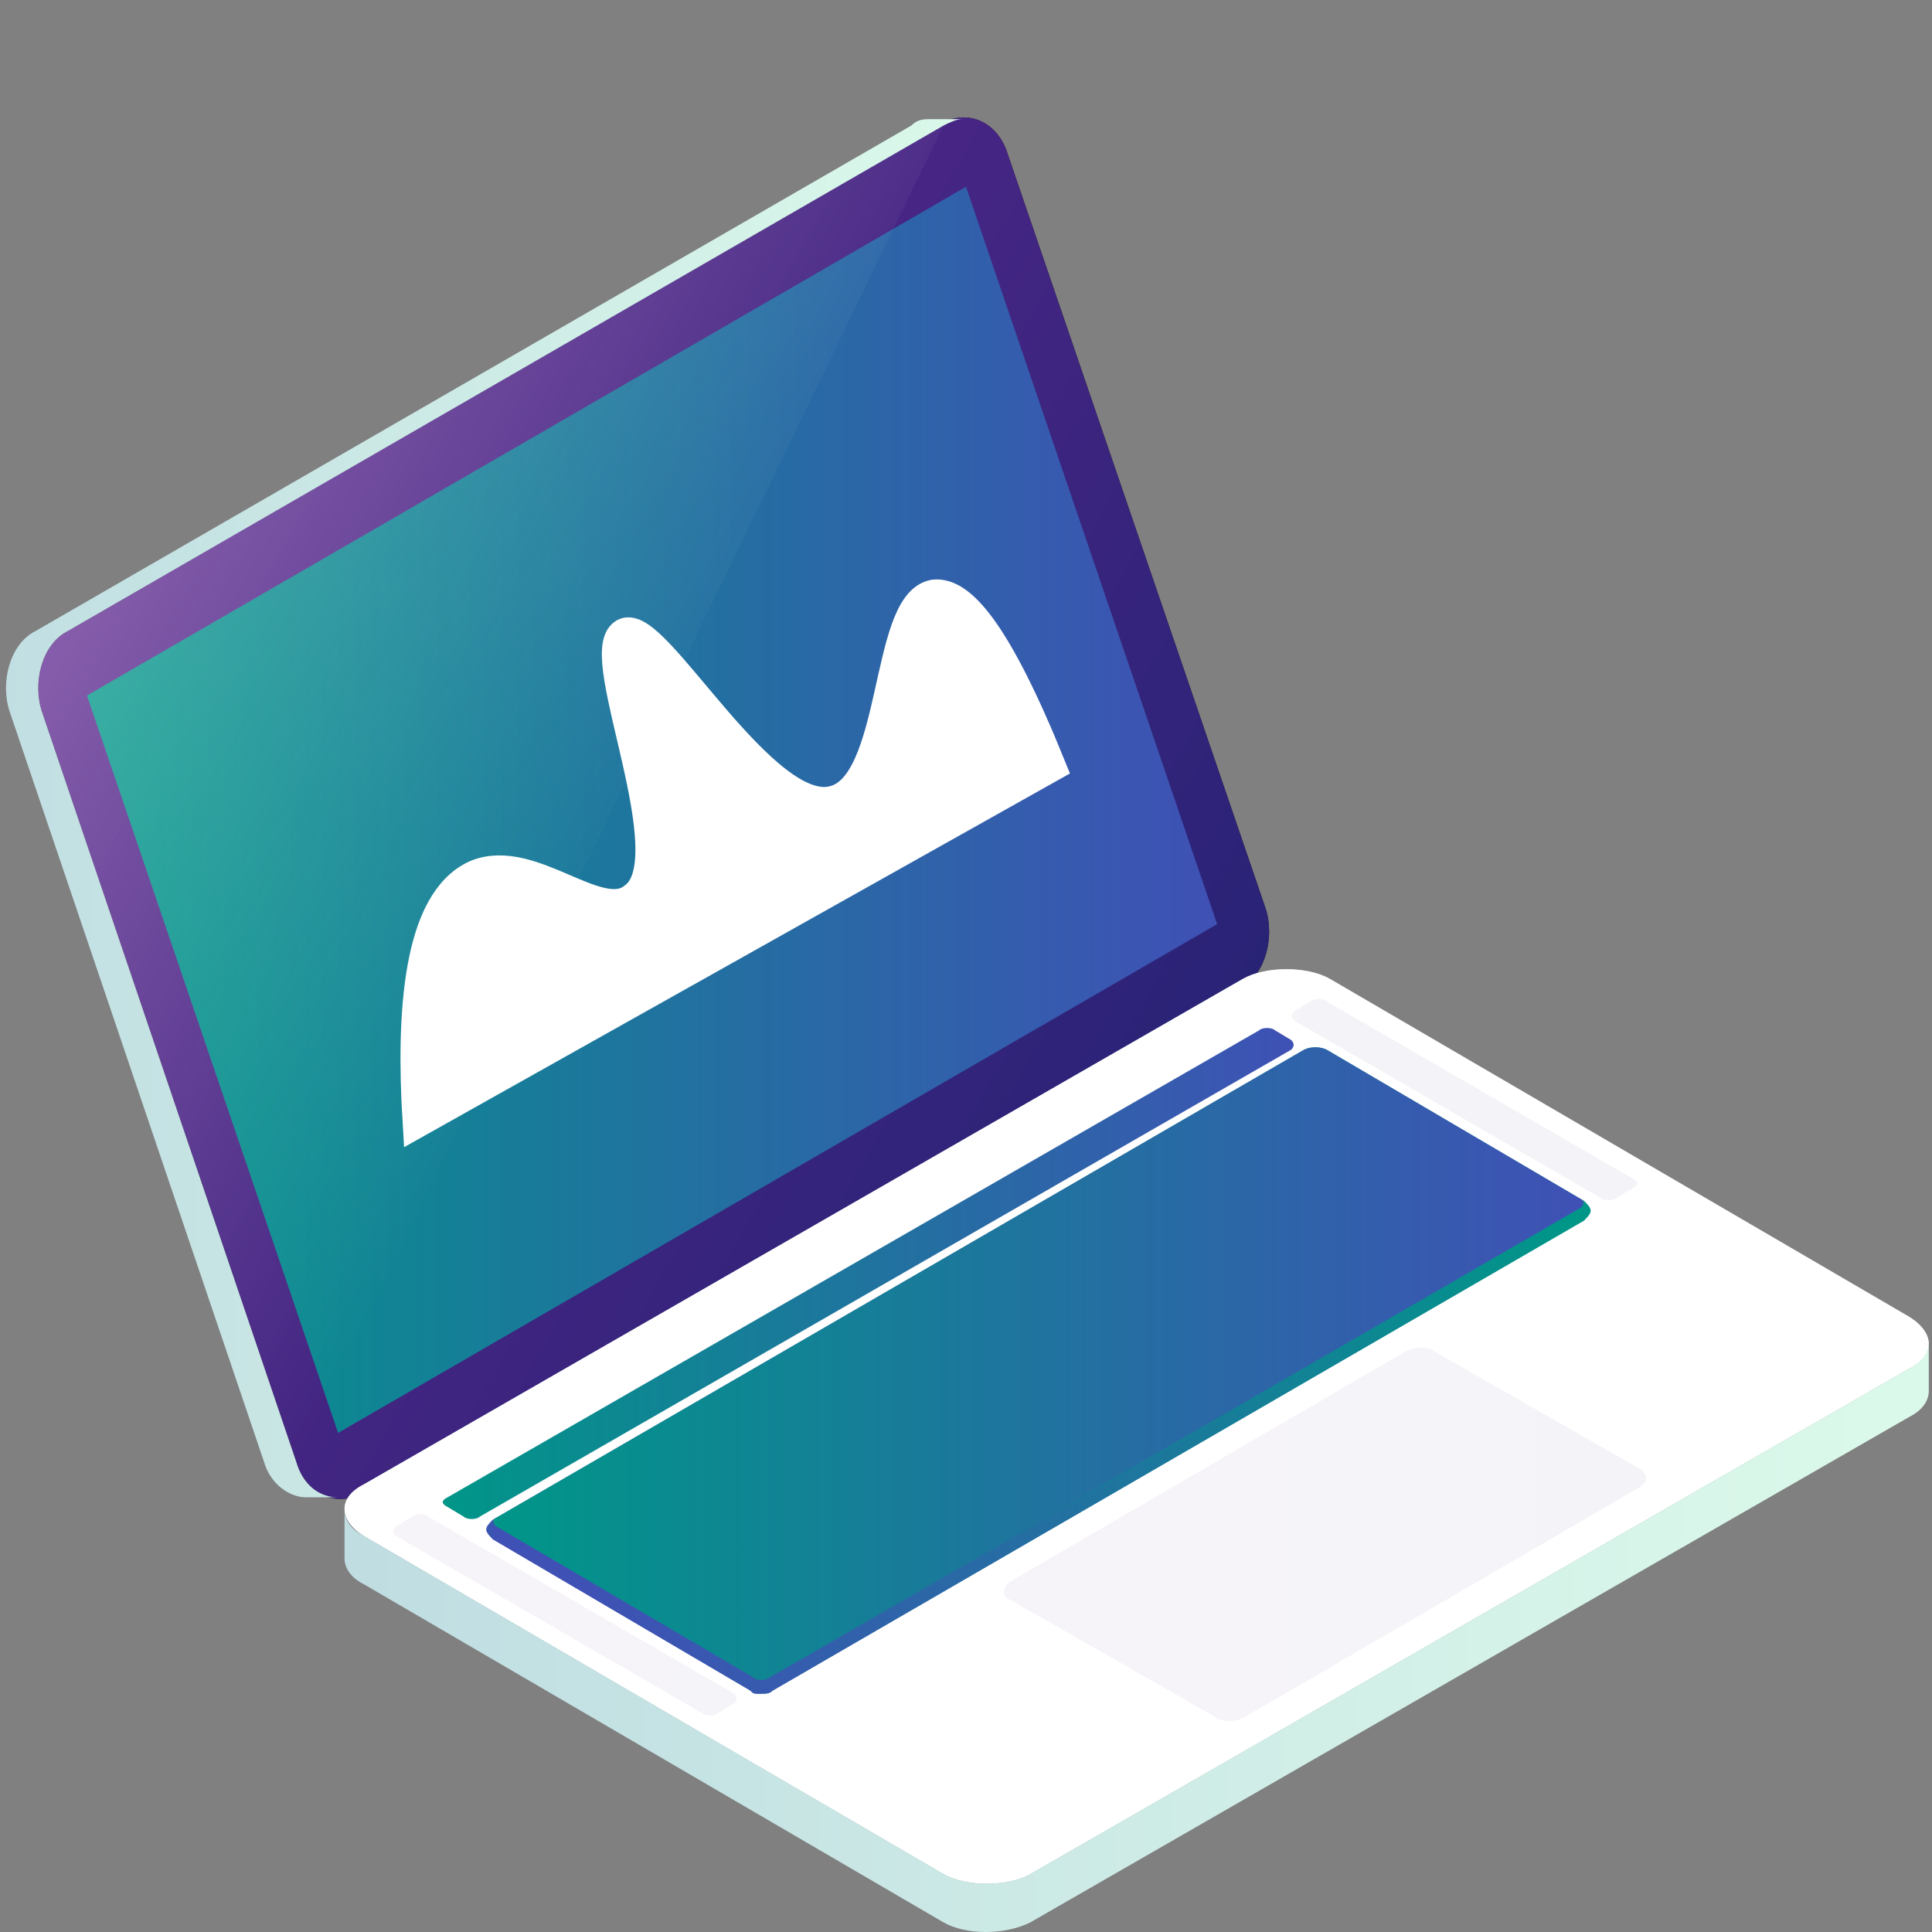 <?xml version="1.0" encoding="utf-8"?>
<!-- Generator: Adobe Illustrator 22.0.0, SVG Export Plug-In . SVG Version: 6.00 Build 0)  -->
<svg version="1.1" id="Layer_1" xmlns="http://www.w3.org/2000/svg" xmlns:xlink="http://www.w3.org/1999/xlink" x="0px" y="0px"
	 viewBox="0 0 60 60" style="enable-background:new 0 0 60 60;" xml:space="preserve">
<rect x="0" y="0" width="60" height="60" fill="#808080" stroke="none"/>
<style type="text/css">
	.st0{enable-background:new    ;}
	.st1{fill:#160C0C;}
	.st2{clip-path:url(#SVGID_2_);}
	.st3{fill:url(#SVGID_3_);}
	.st4{fill:url(#SVGID_4_);}
	.st5{fill:url(#SVGID_5_);}
	.st6{fill:url(#SVGID_6_);}
	.st7{fill:none;}
	.st8{fill:#FFFFFF;}
	.st9{clip-path:url(#XMLID_4_);}
	.st10{fill:url(#SVGID_7_);}
	.st11{fill:url(#SVGID_8_);}
	.st12{fill:url(#SVGID_9_);}
	.st13{opacity:5.000000e-02;fill:url(#SVGID_10_);}
	.st14{opacity:5.000000e-02;fill:url(#SVGID_11_);}
	.st15{opacity:5.000000e-02;fill:url(#SVGID_12_);}
	.st16{fill:url(#SVGID_13_);}
	.st17{fill:url(#SVGID_14_);}
	.st18{fill:#FFFFFF;stroke:#FFFFFF;stroke-miterlimit:10;}
</style>
<g>
	<g class="st0">
		<g>
			<path class="st1" d="M2.1,19.6C1.3,20,1,21.2,1.3,22.1l7.9,23.3c0.3,1,1.2,1.4,2,1l27.3-15.7c0.8-0.4,1.1-1.6,0.8-2.5L31.3,4.8
				c-0.3-1-1.2-1.4-2-1L2.1,19.6z"/>
			<g class="st0">
				<defs>
					<path id="SVGID_1_" class="st0" d="M2.1,19.6C1.3,20,1,21.2,1.3,22.1l7.9,23.3c0.3,1,1.2,1.4,2,1l27.3-15.7
						c0.8-0.4,1.1-1.6,0.8-2.5L31.3,4.8c-0.3-1-1.2-1.4-2-1L2.1,19.6z"/>
				</defs>
				<clipPath id="SVGID_2_">
					<use xlink:href="#SVGID_1_"  style="overflow:visible;"/>
				</clipPath>
				<g class="st2">
					<linearGradient id="SVGID_3_" gradientUnits="userSpaceOnUse" x1="4.037" y1="15.793" x2="36.454" y2="34.509">
						<stop  offset="0" style="stop-color:#5D278F"/>
						<stop  offset="1" style="stop-color:#292376"/>
					</linearGradient>
					<path class="st3" d="M2.1,19.6C1.3,20,1,21.2,1.3,22.1l7.9,23.3c0.3,1,1.2,1.4,2,1l27.3-15.7c0.8-0.4,1.1-1.6,0.8-2.5L31.3,4.8
						c-0.3-1-1.2-1.4-2-1L2.1,19.6"/>
				</g>
			</g>
		</g>
		<linearGradient id="SVGID_4_" gradientUnits="userSpaceOnUse" x1="30.789" y1="25.14" x2="-1.341" y2="25.14">
			<stop  offset="0" style="stop-color:#DBF9EA"/>
			<stop  offset="1" style="stop-color:#C0DDE2"/>
		</linearGradient>
		<path class="st4" d="M2.1,19.6L29.3,3.9c0.2-0.1,0.4-0.2,0.6-0.2l-1,0c-0.2,0-0.4,0-0.6,0.2L1.1,19.6C0.3,20,0,21.2,0.3,22.1
			l7.9,23.3c0.2,0.7,0.8,1.1,1.3,1.1l1,0c-0.6,0-1.1-0.4-1.3-1.1L1.3,22.1C1,21.2,1.3,20,2.1,19.6z"/>
	</g>
	<linearGradient id="SVGID_5_" gradientUnits="userSpaceOnUse" x1="2.664" y1="25.151" x2="37.826" y2="25.151">
		<stop  offset="0" style="stop-color:#009688"/>
		<stop  offset="0.994" style="stop-color:#3F51B5"/>
	</linearGradient>
	<polyline class="st5" points="2.7,21.6 30,5.8 37.8,28.7 10.5,44.5 2.7,21.6 	"/>
	<linearGradient id="SVGID_6_" gradientUnits="userSpaceOnUse" x1="10.725" y1="44.289" x2="59.831" y2="44.289">
		<stop  offset="0" style="stop-color:#DBF9EA"/>
		<stop  offset="1" style="stop-color:#C0DDE2"/>
	</linearGradient>
	<path class="st6" d="M11.3,46.1c-0.8,0.4-0.8,1.1,0,1.6l18,10.5c0.7,0.4,2,0.4,2.7,0l27.3-15.7c0.8-0.4,0.8-1.1,0-1.6l-18-10.5
		c-0.7-0.4-2-0.4-2.7,0L11.3,46.1z"/>
	<path class="st7" d="M11.3,46.1c-0.8,0.4-0.8,1.1,0,1.6l18,10.5c0.7,0.4,2,0.4,2.7,0l27.3-15.7c0.8-0.4,0.8-1.1,0-1.6l-18-10.5
		c-0.7-0.4-2-0.4-2.7,0L11.3,46.1z"/>
	<path class="st8" d="M11.3,46.1c-0.8,0.4-0.8,1.1,0,1.6l18,10.5c0.7,0.4,2,0.4,2.7,0l27.3-15.7c0.8-0.4,0.8-1.1,0-1.6l-18-10.5
		c-0.7-0.4-2-0.4-2.7,0L11.3,46.1"/>
	<g>
		<defs>
			<path id="XMLID_3_" d="M23.3,52.5l-8-4.7c-0.1-0.1-0.2-0.2-0.2-0.3c0-0.1,0.1-0.2,0.2-0.3l25.2-14.6c0.2-0.1,0.5-0.1,0.7,0l8,4.7
				c0.1,0.1,0.2,0.2,0.2,0.3c0,0.1-0.1,0.2-0.2,0.3L24,52.5c-0.1,0.1-0.2,0.1-0.4,0.1S23.4,52.6,23.3,52.5z"/>
		</defs>
		<linearGradient id="XMLID_2_" gradientUnits="userSpaceOnUse" x1="49.48" y1="40.895" x2="12.597" y2="44.524">
			<stop  offset="0" style="stop-color:#009688"/>
			<stop  offset="0.994" style="stop-color:#3F51B5"/>
		</linearGradient>
		<use xlink:href="#XMLID_3_"  style="overflow:visible;fill:url(#XMLID_2_);"/>
		<clipPath id="XMLID_4_">
			<use xlink:href="#XMLID_3_"  style="overflow:visible;"/>
		</clipPath>
		<g class="st9">
			<g class="st0">
				<g>
					<linearGradient id="SVGID_7_" gradientUnits="userSpaceOnUse" x1="15.278" y1="42.356" x2="49.251" y2="42.356">
						<stop  offset="0" style="stop-color:#009688"/>
						<stop  offset="0.994" style="stop-color:#3F51B5"/>
					</linearGradient>
					<path class="st10" d="M15.4,47.1c-0.1,0.1-0.1,0.2,0,0.3l8,4.7c0.1,0.1,0.4,0.1,0.5,0l25.2-14.6c0.1-0.1,0.1-0.2,0-0.3l-8-4.7
						c-0.1-0.1-0.4-0.1-0.5,0L15.4,47.1z"/>
				</g>
				<linearGradient id="SVGID_8_" gradientUnits="userSpaceOnUse" x1="49.575" y1="40.956" x2="18.373" y2="50.388">
					<stop  offset="0" style="stop-color:#009688"/>
					<stop  offset="0.994" style="stop-color:#3F51B5"/>
				</linearGradient>
				<path class="st11" d="M49.3,37.4c0,0.1,0,0.1-0.1,0.2L23.9,52.1c-0.1,0.1-0.4,0.1-0.5,0l-8-4.7c-0.1,0-0.1-0.1-0.1-0.1l0,0.6
					c0,0.1,0,0.1,0.1,0.1l8,4.7c0.1,0.1,0.4,0.1,0.5,0l25.2-14.6c0.1,0,0.1-0.1,0.1-0.2L49.3,37.4z"/>
			</g>
		</g>
	</g>
	<linearGradient id="SVGID_9_" gradientUnits="userSpaceOnUse" x1="58.072" y1="50.825" x2="11.216" y2="50.825">
		<stop  offset="0" style="stop-color:#DBF9EA"/>
		<stop  offset="1" style="stop-color:#C0DDE2"/>
	</linearGradient>
	<path class="st12" d="M11.3,47.7l18,10.5c0.7,0.4,2,0.4,2.7,0l27.3-15.7c0.4-0.2,0.6-0.5,0.6-0.8l0,1.5c0,0.3-0.2,0.6-0.6,0.8
		L32,59.7c-0.8,0.4-2,0.4-2.7,0l-18-10.5c-0.4-0.2-0.6-0.5-0.6-0.8l0-1.5C10.7,47.2,10.9,47.5,11.3,47.7z"/>
	<linearGradient id="SVGID_10_" gradientUnits="userSpaceOnUse" x1="31.173" y1="47.717" x2="51.152" y2="47.717">
		<stop  offset="0" style="stop-color:#5D278F"/>
		<stop  offset="1" style="stop-color:#292376"/>
	</linearGradient>
	<path class="st13" d="M31.4,49.1l12.2-7.1c0.3-0.2,0.8-0.2,1,0l6.3,3.6c0.3,0.2,0.3,0.4,0,0.6l-12.2,7.1c-0.3,0.2-0.8,0.2-1,0
		l-6.3-3.6C31.1,49.6,31.1,49.3,31.4,49.1"/>
	<linearGradient id="SVGID_11_" gradientUnits="userSpaceOnUse" x1="24.938" y1="23.74" x2="43.556" y2="33.171">
		<stop  offset="0" style="stop-color:#5D278F"/>
		<stop  offset="1" style="stop-color:#292376"/>
	</linearGradient>
	<path class="st14" d="M50.7,36.9l-0.5,0.3c-0.1,0.1-0.4,0.1-0.5,0l-9.5-5.5c-0.1-0.1-0.1-0.2,0-0.3l0.5-0.3c0.1-0.1,0.4-0.1,0.5,0
		l9.5,5.5C50.9,36.7,50.9,36.8,50.7,36.9"/>
	<linearGradient id="SVGID_12_" gradientUnits="userSpaceOnUse" x1="12.783" y1="47.735" x2="31.4" y2="57.166">
		<stop  offset="0" style="stop-color:#5D278F"/>
		<stop  offset="1" style="stop-color:#292376"/>
	</linearGradient>
	<path class="st15" d="M12.3,47.4l0.5-0.3c0.1-0.1,0.4-0.1,0.5,0l9.5,5.5c0.1,0.1,0.1,0.2,0,0.3l-0.5,0.3c-0.1,0.1-0.4,0.1-0.5,0
		l-9.5-5.5C12.2,47.6,12.2,47.5,12.3,47.4"/>
	<linearGradient id="SVGID_13_" gradientUnits="userSpaceOnUse" x1="13.771" y1="39.529" x2="40.232" y2="39.529">
		<stop  offset="0" style="stop-color:#009688"/>
		<stop  offset="0.994" style="stop-color:#3F51B5"/>
	</linearGradient>
	<path class="st16" d="M13.9,46.5L39.1,32c0.1-0.1,0.4-0.1,0.5,0l0.5,0.3c0.1,0.1,0.1,0.2,0,0.3L14.9,47.1c-0.1,0.1-0.4,0.1-0.5,0
		l-0.5-0.3C13.7,46.7,13.7,46.6,13.9,46.5"/>
	<g>
		<linearGradient id="SVGID_14_" gradientUnits="userSpaceOnUse" x1="4.001" y1="15.855" x2="20.728" y2="25.512">
			<stop  offset="0" style="stop-color:#FFFFFF;stop-opacity:0.25"/>
			<stop  offset="1" style="stop-color:#DBF9EA;stop-opacity:0"/>
		</linearGradient>
		<path class="st17" d="M29.3,3.9L2.1,19.6C1.3,20,1,21.2,1.3,22.1l7.9,23.3L29.3,3.9z"/>
	</g>
	<path class="st18" d="M13,34.8c-0.2-3.3,0-6.8,1.8-7.6c1.7-0.7,3.8,1.6,4.9,0.7c1.7-1.2-1.3-7.6-0.3-8.2c0.9-0.5,4.3,5.8,6.5,5.2
		c2-0.5,1.6-6.1,3.1-6.4c0.8-0.1,1.9,1.1,3.6,5.3L13,34.8z"/>
</g>
</svg>
